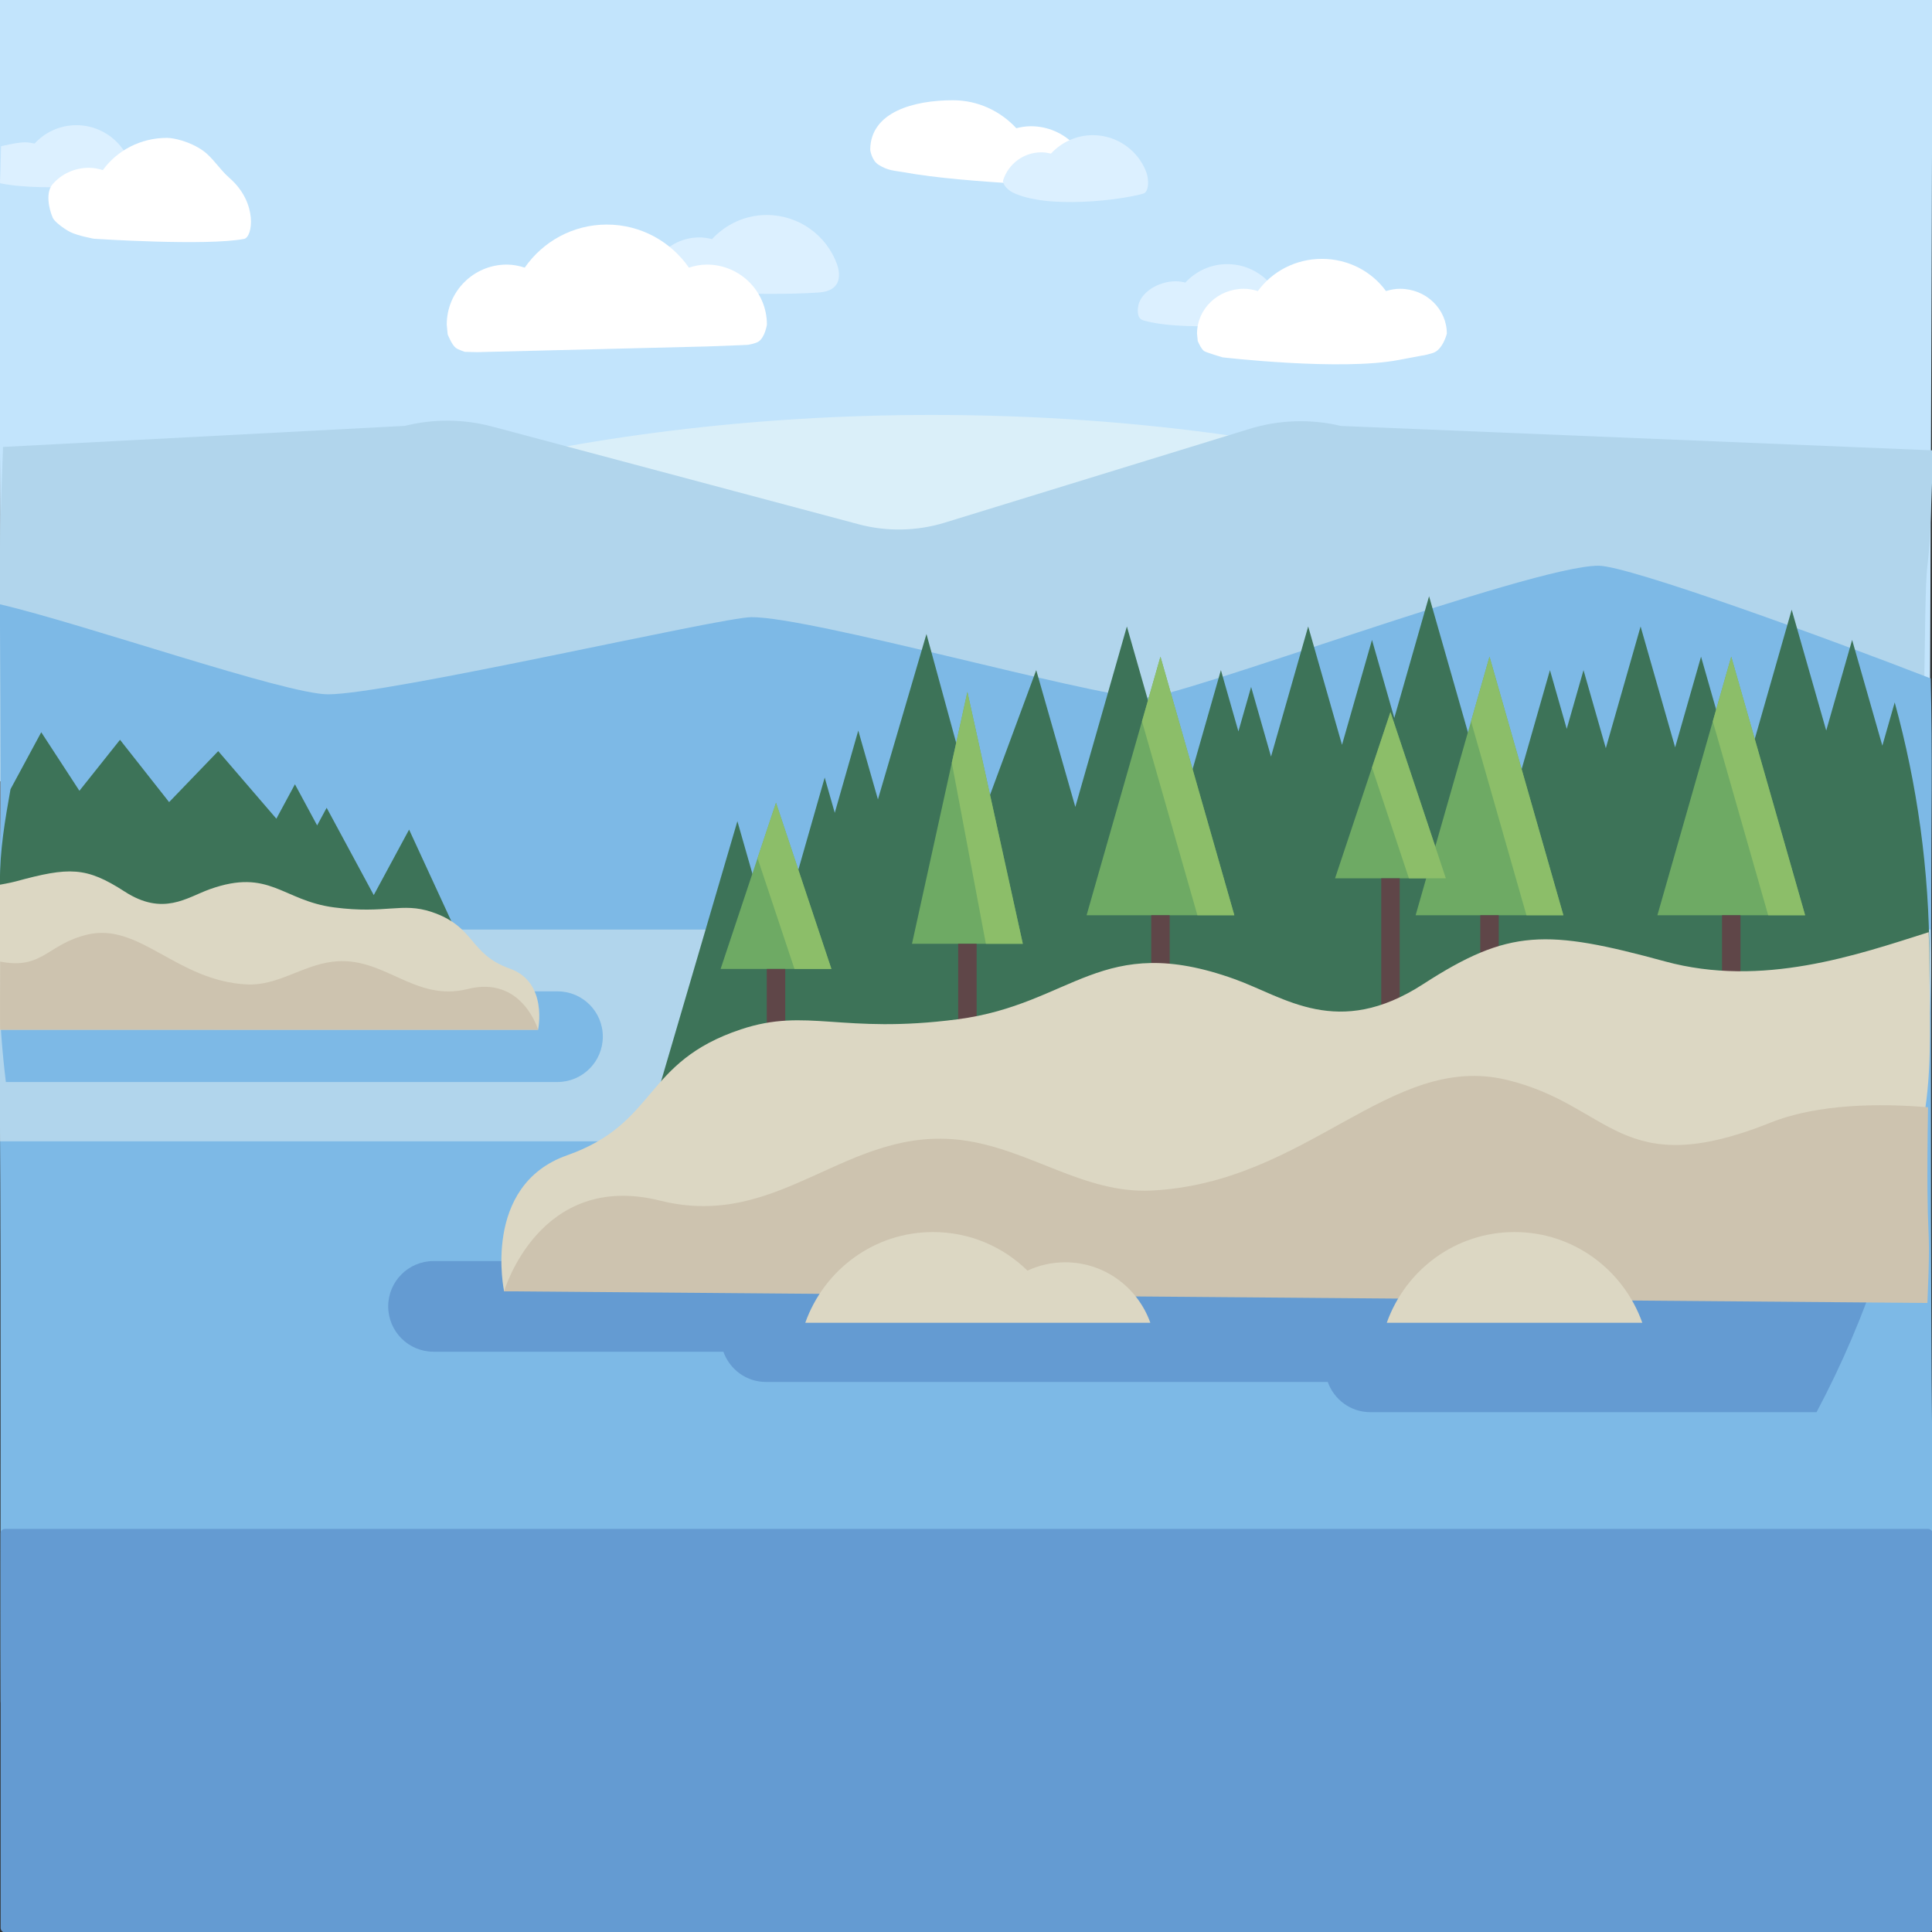 <?xml version="1.0" encoding="utf-8"?>
<svg id="Layer_1" style="enable-background:new 0 0 512 512;" x="0px" y="0px" viewBox="0 0 256 256" xmlns="http://www.w3.org/2000/svg">
  <rect x="0" y="0" width="256" height="256" fill="#333333" stroke="none"/>
  <path style="fill: rgb(194, 228, 252);" d="M -0.046 -1.259 C -0.311 18.329 0.086 50.493 0.007 78.571 C -0.034 93.133 0.158 106.58 -0.006 116.621 C -0.063 120.094 -0.615 123.173 -0.615 125.731 C -0.615 158.61 11.782 188.585 32.139 211.269 C 57.834 222.94 89.383 229.838 123.513 229.838 C 164.075 229.838 201.018 220.12 228.782 204.192 C 245.607 182.509 255.65 155.301 255.65 125.731 C 255.65 104.828 256.02 30.108 256.052 -1.638 C 188.3 -1.723 185.71 -1.273 138.449 -1.273 C 113.028 -1.273 100.081 -1.747 71.99 -1.152 C 55.282 -0.799 33.114 -1.54 -0.046 -1.259 Z"/>
  <path style="fill: rgb(218, 239, 249);" d="M 247.14 172.976 C 252.618 158.716 255.65 143.244 255.65 127.057 C 255.65 114.94 253.931 103.232 250.789 92.121 C 224.931 69.883 177.619 54.982 123.513 54.982 C 76.056 54.982 33.843 66.454 6.728 84.278 C 1.988 97.659 -0.615 112.051 -0.615 127.057 C -0.615 146.173 3.603 164.296 11.109 180.59 C 38.279 196.835 78.541 207.14 123.513 207.14 C 175.168 207.14 220.625 193.557 247.14 172.976 Z"/>
  <path style="fill: rgb(177, 213, 236);" d="M -0.04 103.527 L 254.853 102.041 C 255.265 59.682 255.318 87.637 256.136 59.675 L 177.691 56.441 C 173.679 55.486 169.484 55.622 165.542 56.835 L 125.208 69.246 C 121.484 70.391 117.513 70.467 113.748 69.463 L 65.215 56.521 C 61.432 55.511 57.454 55.48 53.656 56.43 L 0.403 59.222 C -0.263 76.144 -0.017 81.601 -0.026 83.958 C -0.04 87.599 -0.033 83.852 -0.04 103.527 Z"/>
  <g transform="matrix(0.501, 0, 0, 0.426, -0.615, 10.209)">
    <path style="fill:#7DB9E6;" d="M 512 256 C 512 232.661 512.374 209.957 511.855 187.049 C 484.556 174.584 432 152 424 152 C 406.111 152 312.051 193.717 303.556 193.111 C 288 192 216 168 200 168 C 192 168 104 192 88 192 C 76.784 192 23.355 170.067 1.194 163.993 C 1.708 258.322 1.092 224.662 1.092 256 C 1.092 256.184 2.197 258.715 1.47 258.898 L 511.809 263.559 C 511.882 261.042 512 258.535 512 256 Z"/>
    <path style="fill:#7DB9E6;" d="M 1.248 247.89 C 1.168 244.037 1.798 242.518 1.272 250.003 C 1.093 252.547 1.139 253.962 1.139 256 C 1.139 269.634 1.039 292.558 1.195 319.457 C 1.559 382.404 1.257 467.117 1.405 505.481 C 1.419 509.234 164.266 544.456 256 544.456 C 347.983 544.456 513.958 533.004 512.512 446.851 C 511.788 403.728 511.922 305.402 512 256 C 512.004 253.317 511.88 250.663 511.798 248 L 1.248 247.89 Z"/>
    <path style="stroke: black; fill: none;"/>
    <path style="stroke: black; fill: none;"/>
  </g>
  <path style="fill: rgb(100, 155, 210);" d="M 249.233 167.098 L 57.445 167.098 C 54.128 167.098 51.439 169.787 51.439 173.104 C 51.439 176.421 54.128 179.11 57.445 179.11 L 95.852 179.11 C 96.679 181.438 98.879 183.115 101.491 183.115 L 175.935 183.115 C 176.762 185.442 178.961 187.119 181.573 187.119 L 240.704 187.119 C 244.092 180.747 246.946 174.053 249.233 167.098 Z"/>
  <g style="opacity: 0.4;" transform="matrix(0.501, 0, 0, 0.501, -0.615, -1.075)">
    <path style="fill:#FFFFF5;" d="M 0.202 248 C 0.12 250.663 -0.364 251.132 0 256 C 1.224 272.369 1.22 304 1.22 304 L 507.44 304 C 510.392 288.445 512 272.414 512 256 C 512 253.317 511.88 250.663 511.798 248 L 0.202 248 Z"/>
  </g>
  <path style="fill: rgb(125, 185, 230);" d="M 73.904 131.353 L -0.105 131.353 C 0.013 135.407 0.317 139.414 0.802 143.365 L 73.885 143.365 C 77.202 143.365 79.895 140.676 79.9 137.359 C 79.905 134.042 77.221 131.353 73.904 131.353 Z" transform="matrix(1, -0, 0, 1, -0.023, 0.007)"/>
  <path d="M 255.65 127.057 C 255.65 115.286 254.031 103.9 251.059 93.074 L 249.421 98.806 L 245.417 84.791 L 241.985 96.804 L 237.409 80.787 L 230.513 104.923 L 225.397 87.015 L 221.964 99.028 L 217.388 83.011 L 212.78 99.139 L 209.824 88.795 L 207.6 96.581 L 205.376 88.795 L 200.004 107.598 L 197.48 107.43 L 189.359 79.007 L 184.751 95.135 L 181.796 84.791 L 177.823 98.694 L 173.343 83.011 L 168.417 100.252 L 165.779 91.02 L 164.095 96.915 L 161.775 88.795 L 156.373 107.703 L 149.318 83.011 L 142.486 106.924 L 137.305 88.795 L 129.687 109.372 L 122.762 84.012 L 116.331 105.924 L 113.725 96.804 L 110.611 107.703 L 109.277 103.032 L 102.666 126.167 L 97.709 108.815 L 85.307 151.082 L 253.367 151.082 C 254.845 143.296 255.65 135.272 255.65 127.057 Z" style="fill: rgb(61, 115, 88);"/>
  <polygon style="fill: rgb(110, 170, 100);" points="197.368 87.015 187.58 121.273 207.155 121.273"/>
  <rect x="196.143" y="121.271" style="fill: rgb(95, 70, 72);" width="2.447" height="9.788"/>
  <polygon style="fill: rgb(140, 190, 105);" points="197.368 87.015 194.921 95.58 202.261 121.273 207.155 121.273"/>
  <polygon style="fill: rgb(110, 170, 100);" points="184.243 94.357 176.902 116.379 191.583 116.379"/>
  <rect x="183.02" y="116.381" style="fill: rgb(95, 70, 72);" width="2.447" height="18.684"/>
  <polygon style="fill: rgb(140, 190, 105);" points="184.243 94.357 181.796 101.697 186.69 116.379 191.583 116.379"/>
  <polygon style="fill: rgb(110, 170, 100);" points="102.825 106.369 95.484 128.392 110.166 128.392"/>
  <rect x="101.601" y="128.393" style="fill: rgb(95, 70, 72);" width="2.447" height="18.684"/>
  <polygon style="fill: rgb(140, 190, 105);" points="102.825 106.369 100.378 113.709 105.272 128.392 110.166 128.392"/>
  <polygon points="128.185 91.687 120.844 125.055 135.526 125.055" style="fill: rgb(110, 170, 100);"/>
  <rect x="126.962" y="125.055" style="fill: rgb(95, 70, 72);" width="2.447" height="18.684"/>
  <polygon style="fill: rgb(140, 190, 105);" points="128.185 91.687 126.121 101.067 130.632 125.055 135.526 125.055"/>
  <polygon style="fill: rgb(110, 170, 100);" points="153.766 87.015 143.979 121.273 163.555 121.273"/>
  <rect x="152.543" y="121.271" style="fill: rgb(95, 70, 72);" width="2.447" height="9.788"/>
  <polygon style="fill: rgb(140, 190, 105);" points="153.766 87.015 151.32 95.58 158.661 121.273 163.555 121.273"/>
  <polygon style="fill: rgb(110, 170, 100);" points="229.401 87.015 219.613 121.273 239.188 121.273"/>
  <rect x="228.176" y="121.271" style="fill: rgb(95, 70, 72);" width="2.447" height="9.788"/>
  <polygon style="fill: rgb(140, 190, 105);" points="229.401 87.015 226.954 95.58 234.294 121.273 239.188 121.273"/>
  <path style="fill: rgb(220, 215, 195);" d="M 220.623 127.391 C 204.924 123.109 199.935 123.053 188.59 130.394 C 177.244 137.735 170.241 132.12 163.564 129.727 C 145.879 123.386 142.208 133.063 126.859 135.065 C 111.509 137.067 106.958 133.468 98.163 136.4 C 85.149 140.738 87.199 148.827 75.139 153.084 C 63.794 157.088 66.797 171.102 66.797 171.102 L 247.878 171.102 C 250.779 163.178 253.804 155.55 255.096 146.98 C 256.043 140.698 255.65 133.604 255.65 127.057 C 255.65 125.871 255.592 124.698 255.56 123.52 C 246.033 126.546 233.511 130.905 220.623 127.391 Z"/>
  <path style="fill: rgb(205, 195, 175);" d="M 255.472 146.722 C 249.061 146.172 240.823 146.268 234.628 148.746 C 214.607 156.754 213.606 146.41 199.592 143.073 C 184.171 139.401 173.231 156.754 152.543 157.755 C 143.6 158.188 136.396 152.239 127.517 151.082 C 112.168 149.079 103.493 163.094 87.476 159.09 C 71.46 155.086 66.797 171.102 66.797 171.102 L 255.391 172.649 C 255.95 159.515 255.142 167.729 255.472 146.722 Z"/>
  <g transform="matrix(0.501, 0, 0, 0.501, -0.615, -1.075)">
    <path style="fill:#DCD7C3;" d="M282.939,336c-3.569,0-6.936,0.799-9.967,2.203C266.531,331.896,257.744,328,248,328&#10;&#9;&#9;c-15.652,0-28.836,10.05-33.795,24h46.205h21.386h23.674C302.164,342.7,293.374,336,282.939,336z"/>
    <path style="fill:#DCD7C3;" d="M435.591,352c-4.959-13.95-18.144-24-33.795-24S372.959,338.05,368,352H435.591z"/>
  </g>
  <path d="M 49.525 118.604 L 43.283 107.036 L 42.022 109.372 L 39.081 103.922 L 36.62 108.482 L 28.916 99.528 L 22.409 106.285 L 15.902 98.027 L 10.522 104.784 L 5.466 97.026 L 1.392 104.574 C 0.671 108.641 -0.041 112.723 -0.003 116.957 C -0.001 117.22 0.001 117.504 0.003 117.804 C 0.02 121.318 -0.021 127.041 -0.021 127.041 C -0.021 127.041 -0.04 129.681 0.001 131.014 L 63.952 131.061 L 54.207 109.928 L 49.525 118.604 Z" style="fill: rgb(61, 115, 88);"/>
  <path style="fill: rgb(220, 215, 195);" d="M 67.546 128.342 C 62.121 126.428 63.043 122.789 57.19 120.838 C 53.234 119.519 51.186 121.138 44.283 120.238 C 37.379 119.337 35.728 114.985 27.774 117.836 C 24.77 118.913 21.62 121.438 16.517 118.137 C 11.415 114.835 9.17 114.86 2.11 116.786 C 1.335 116.997 -0.03 117.231 -0.03 117.231 L -0.006 127.125 C -0.006 127.125 -0.194 132.411 -0.046 135.669 C -0.034 135.944 -0.019 136.205 -0.001 136.447 L 71.298 136.447 C 71.298 136.447 72.648 130.143 67.546 128.342 Z"/>
  <path style="fill: rgb(205, 195, 175);" d="M 0.02 136.437 L 71.298 136.447 C 71.298 136.447 69.201 129.243 61.997 131.044 C 54.793 132.845 50.891 126.541 43.987 127.442 C 39.993 127.963 36.753 130.638 32.731 130.443 C 23.426 129.993 18.505 122.188 11.569 123.839 C 6.246 125.107 5.67 128.52 0.021 127.415 C 0.022 127.721 0.022 128.172 0.021 128.551 C 0.02 129.418 0.017 130.264 0.014 131.129 C 0.013 131.256 0.013 131.382 0.012 131.509 C 0.012 131.509 0.012 131.509 0.012 131.509 C 0.011 131.869 0.01 132.233 0.009 132.604 C 0.007 133.337 0.006 134.04 0.006 134.645 C 0.006 135.506 0.01 136.169 0.02 136.437 Z"/>
  <path style="fill: rgb(220, 240, 255);" d="M 85.749 38.392 C 85.749 34.563 88.853 31.459 92.682 31.459 C 93.26 31.459 93.813 31.55 94.349 31.683 C 96.159 29.73 98.723 28.488 101.596 28.488 C 105.857 28.488 109.489 31.178 110.887 34.953 C 111.284 36.024 111.773 38.513 108.532 38.754 C 100.798 39.33 85.749 38.392 85.749 38.392 L 85.749 38.392 Z"/>
  <g transform="matrix(0.501, 0, 0, 0.501, -0.615, -1.075)">
    <path style="fill:#FFFFFF;" d="M 289.909 51.566 C 289.909 42.711 282.73 35.532 273.875 35.532 C 272.539 35.532 271.261 35.743 270.02 36.052 C 265.836 31.534 259.904 28.661 253.261 28.661 C 242.866 28.661 231.512 31.774 231.386 41.666 C 231.381 42.04 231.857 44.595 233.513 45.673 C 236.118 47.369 238.012 47.277 240.35 47.711 C 256.641 50.737 289.909 51.566 289.909 51.566 Z"/>
    <path style="fill:#FFFFFF;" d="M 188.185 72.123 C 186.519 72.123 184.945 72.451 183.436 72.927 C 178.656 66.056 170.728 61.539 161.723 61.539 C 152.718 61.539 144.79 66.056 140.01 72.927 C 138.501 72.451 136.927 72.123 135.261 72.123 C 126.492 72.123 119.384 79.231 119.384 88 L 119.627 90.578 C 119.627 90.578 120.692 93.321 121.764 94.139 C 122.437 94.652 124.161 95.203 124.161 95.203 L 127.439 95.281 L 188.348 93.773 L 196.575 93.46 L 199.09 93.346 C 199.09 93.346 200.972 93.017 201.768 92.532 C 203.555 91.443 204.061 88 204.061 88 C 204.062 79.231 196.953 72.123 188.185 72.123 Z"/>
  </g>
  <g transform="matrix(0.501, 0, 0, 0.501, -0.615, -1.075)">
    <path style="fill:#DCF0FF;" d="M 269.01 53.02 C 267.797 52.418 266.226 50.803 266.553 49.783 C 267.921 45.519 271.918 42.433 276.636 42.433 C 277.519 42.433 278.362 42.573 279.182 42.776 C 281.945 39.793 285.862 37.896 290.248 37.896 C 296.734 37.896 302.266 41.979 304.416 47.714 C 305.035 49.365 305.264 52.883 303.542 53.375 C 297.642 55.06 278.111 57.538 269.01 53.02 Z"/>
    <path style="fill:#DCF0FF;" d="M 304.559 87.126 C 303.316 86.814 301.938 86.717 302.187 83.638 C 302.517 79.564 307.561 76.538 312.186 76.538 C 313.069 76.538 313.912 76.678 314.732 76.881 C 317.495 73.898 321.412 72.001 325.798 72.001 C 334.151 72.001 340.923 78.773 340.923 87.126 C 340.923 87.126 316.316 90.074 304.559 87.126 Z"/>
  </g>
  <g/>
  <g/>
  <g/>
  <g/>
  <g/>
  <g/>
  <g/>
  <g/>
  <g/>
  <g/>
  <g/>
  <g/>
  <g/>
  <g/>
  <g/>
  <rect x="0.082" y="202.59" width="255.999" height="53.475" style="fill: rgb(100, 155, 210);" rx="0.577" ry="0.577"/>
  <path style="fill: rgb(255, 255, 255);" d="M 185.508 38.265 C 184.856 38.265 184.241 38.388 183.651 38.567 C 181.782 35.993 178.683 34.301 175.162 34.301 C 171.642 34.301 168.543 35.993 166.674 38.567 C 166.084 38.388 165.469 38.265 164.817 38.265 C 161.389 38.265 158.611 40.928 158.611 44.212 L 158.706 45.178 C 158.706 45.178 159.122 46.205 159.541 46.512 C 159.804 46.704 161.999 47.35 161.999 47.35 C 161.999 47.35 177.689 49.182 185.388 47.687 C 186.544 47.462 185.239 47.722 188.425 47.116 C 188.425 47.116 188.659 47.131 189.844 46.776 C 191.184 46.375 191.714 44.212 191.714 44.212 C 191.714 40.928 188.935 38.265 185.508 38.265 Z"/>
  <path d="M -38.096 128.053 Z" style="stroke: black; fill: rgb(61, 115, 88);"/>
  <path d="M 468.19 -25.234 Z" style="stroke: black; fill: rgb(61, 115, 88);"/>
  <path d="M 269.95 111.84 Z" style="stroke: black; fill: rgb(61, 115, 88);"/>
  <path d="M 367.596 85.309 Z" style="stroke: black; fill: none;"/>
  <path d="M 220.205 133.58 Z" style="stroke: black; fill: none;"/>
  <path d="M 212.836 193.641 Z" style="stroke: black; fill: none;"/>
  <path d="M -62.047 -29.287 Z" style="stroke: black; fill: none;"/>
  <path style="fill:#DCF0FF;" d="M 0.117 24.302 C -0.103 24.257 0.059 24.553 0.137 19.382 C 0.137 19.382 2.227 18.858 3.297 18.858 C 3.739 18.858 4.161 18.928 4.572 19.03 C 5.955 17.537 7.915 16.587 10.11 16.587 C 14.291 16.587 17.681 19.977 17.681 24.158 C 17.681 24.158 6.207 25.532 0.117 24.302 Z"/>
  <path style="fill: rgb(255, 255, 255);" d="M 32.342 31.656 C 33.498 31.431 34.187 26.884 30.417 23.591 C 29.039 22.387 28.198 20.878 26.881 19.953 C 25.152 18.736 23.032 18.27 22.116 18.27 C 18.596 18.27 15.497 19.962 13.628 22.536 C 13.038 22.357 12.423 22.234 11.771 22.234 C 9.818 22.234 8.076 23.099 6.938 24.45 C 6.079 25.47 6.408 27.527 7.001 28.879 C 7.212 29.361 8.435 30.296 9.276 30.73 C 10.252 31.234 12.443 31.635 12.443 31.635 C 12.443 31.635 27.362 32.623 32.342 31.656 Z"/>
</svg>
